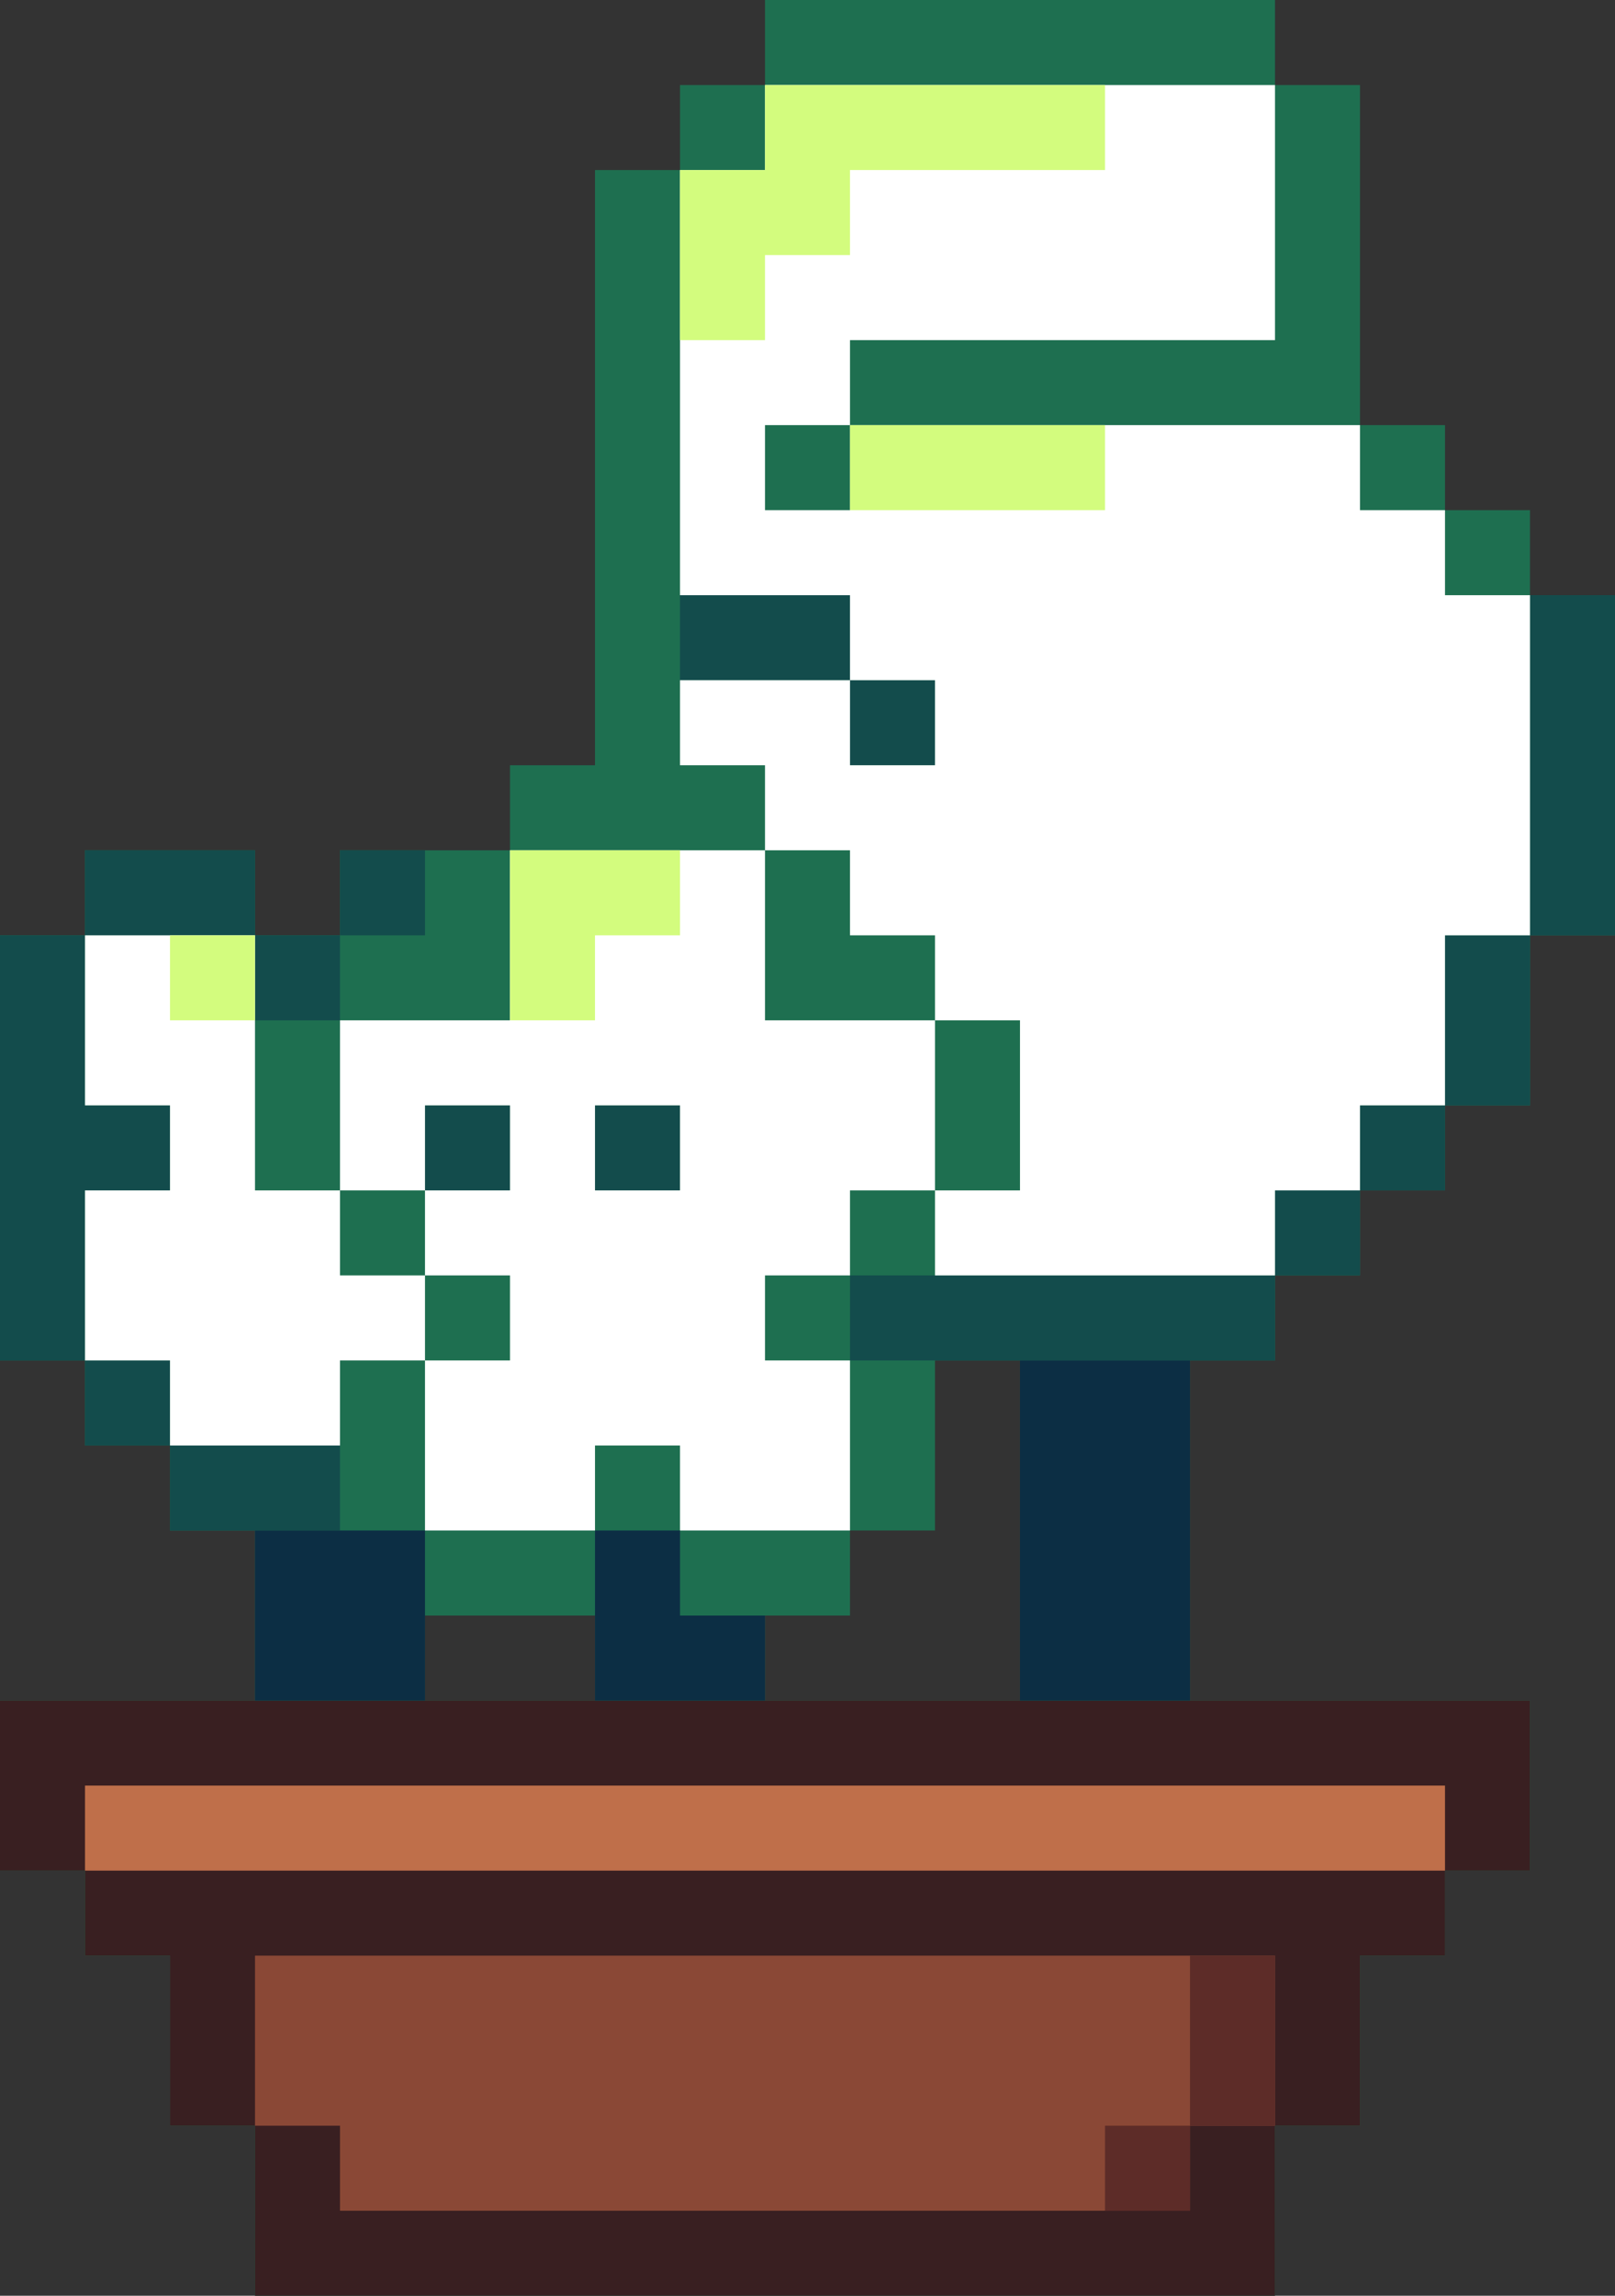 <svg xmlns="http://www.w3.org/2000/svg" width="19" height="27" xmlns:v="https://vecta.io/nano"><rect width="100%" height="100%" fill="#333333" stroke="none"/><path d="M18 7V6h-1V5h-1V1h-1V0H9v1H8v1H7v7H6v1H4v1H3v-1H1v1H0v5h1v1h1v1h1v2H0v2h1v1h1v2h1v2h12v-2h1v-2h1v-1h1v-2h-4v-4h1v-1h1v-1h1v-1h1v-2h1V7h-1zm-6 10v3H9v-1h1v-1h1v-2h1v1zm-7 2h2v1H5v-1z" fill="#1e6f50"/><path d="M0 20v2h1v1h1v2h1v2h12v-2h1v-2h1v-1h1v-2H0z" fill="#391f21"/><g fill="#134c4c"><path d="M10 7H8v1h2V7zm8 0v4h1V7h-1z"/><path d="M10 8h1v1h-1zm-9 2v1h2v-1H1zm3 0h1v1H4z"/><path d="M0 16h1v-2h1v-1H1v-2H0v5zm3-5h1v1H3zm14 1v1h1v-2h-1v1zM5 13h1v1H5zm2 0h1v1H7z"/><path d="M16 13h1v1h-1z"/><path d="M15 14h1v1h-1z"/><path d="M10 16h5v-1h-5v1zm-9 0h1v1H1z"/><path d="M3 18h1v-1H2v1h1z"/></g><g fill="#fff"><path d="M17 7V6h-1V5h-6v1H9V5h1V4h5V1H9v1H8v5h2v1h1v1h-1V8H8v1h1v1h1v1h1v1h1v2h-1v1h4v-1h1v-1h1v-2h1V7h-1z"/><path d="M11 12H9v-2H6v2H4v2h1v-1h1v1H5v1h1v1H5v2h2v-1h1v1h2v-2H9v-1h1v-1h1v-2zm-4 1h1v1H7v-1z"/><path d="M4 15v-1H3v-3H1v2h1v1H1v2h1v1h2v-1h1v-1H4z"/></g><path d="M12 16v4h2v-4h-2zm-9 2v2h2v-2H3zm5 0H7v2h2v-1H8v-1z" fill="#0c2e44"/><path d="M1 21v1h16v-1H1z" fill="#bf6f4a"/><path d="M3 23v2h1v1h10v-1h1v-2H3z" fill="#8a4836"/><g fill="#5d2c28"><path d="M14 23v2h1v-2h-1z"/><path d="M13 25h1v1h-1z"/></g><path d="M9 1v1H8v2h1V3h1V2h3V1H9zm1 4v1h3V5h-3zm-4 5v2h1v-1h1v-1H6zm-4 1h1v1H2z" fill="#d3fc7e"/></svg>